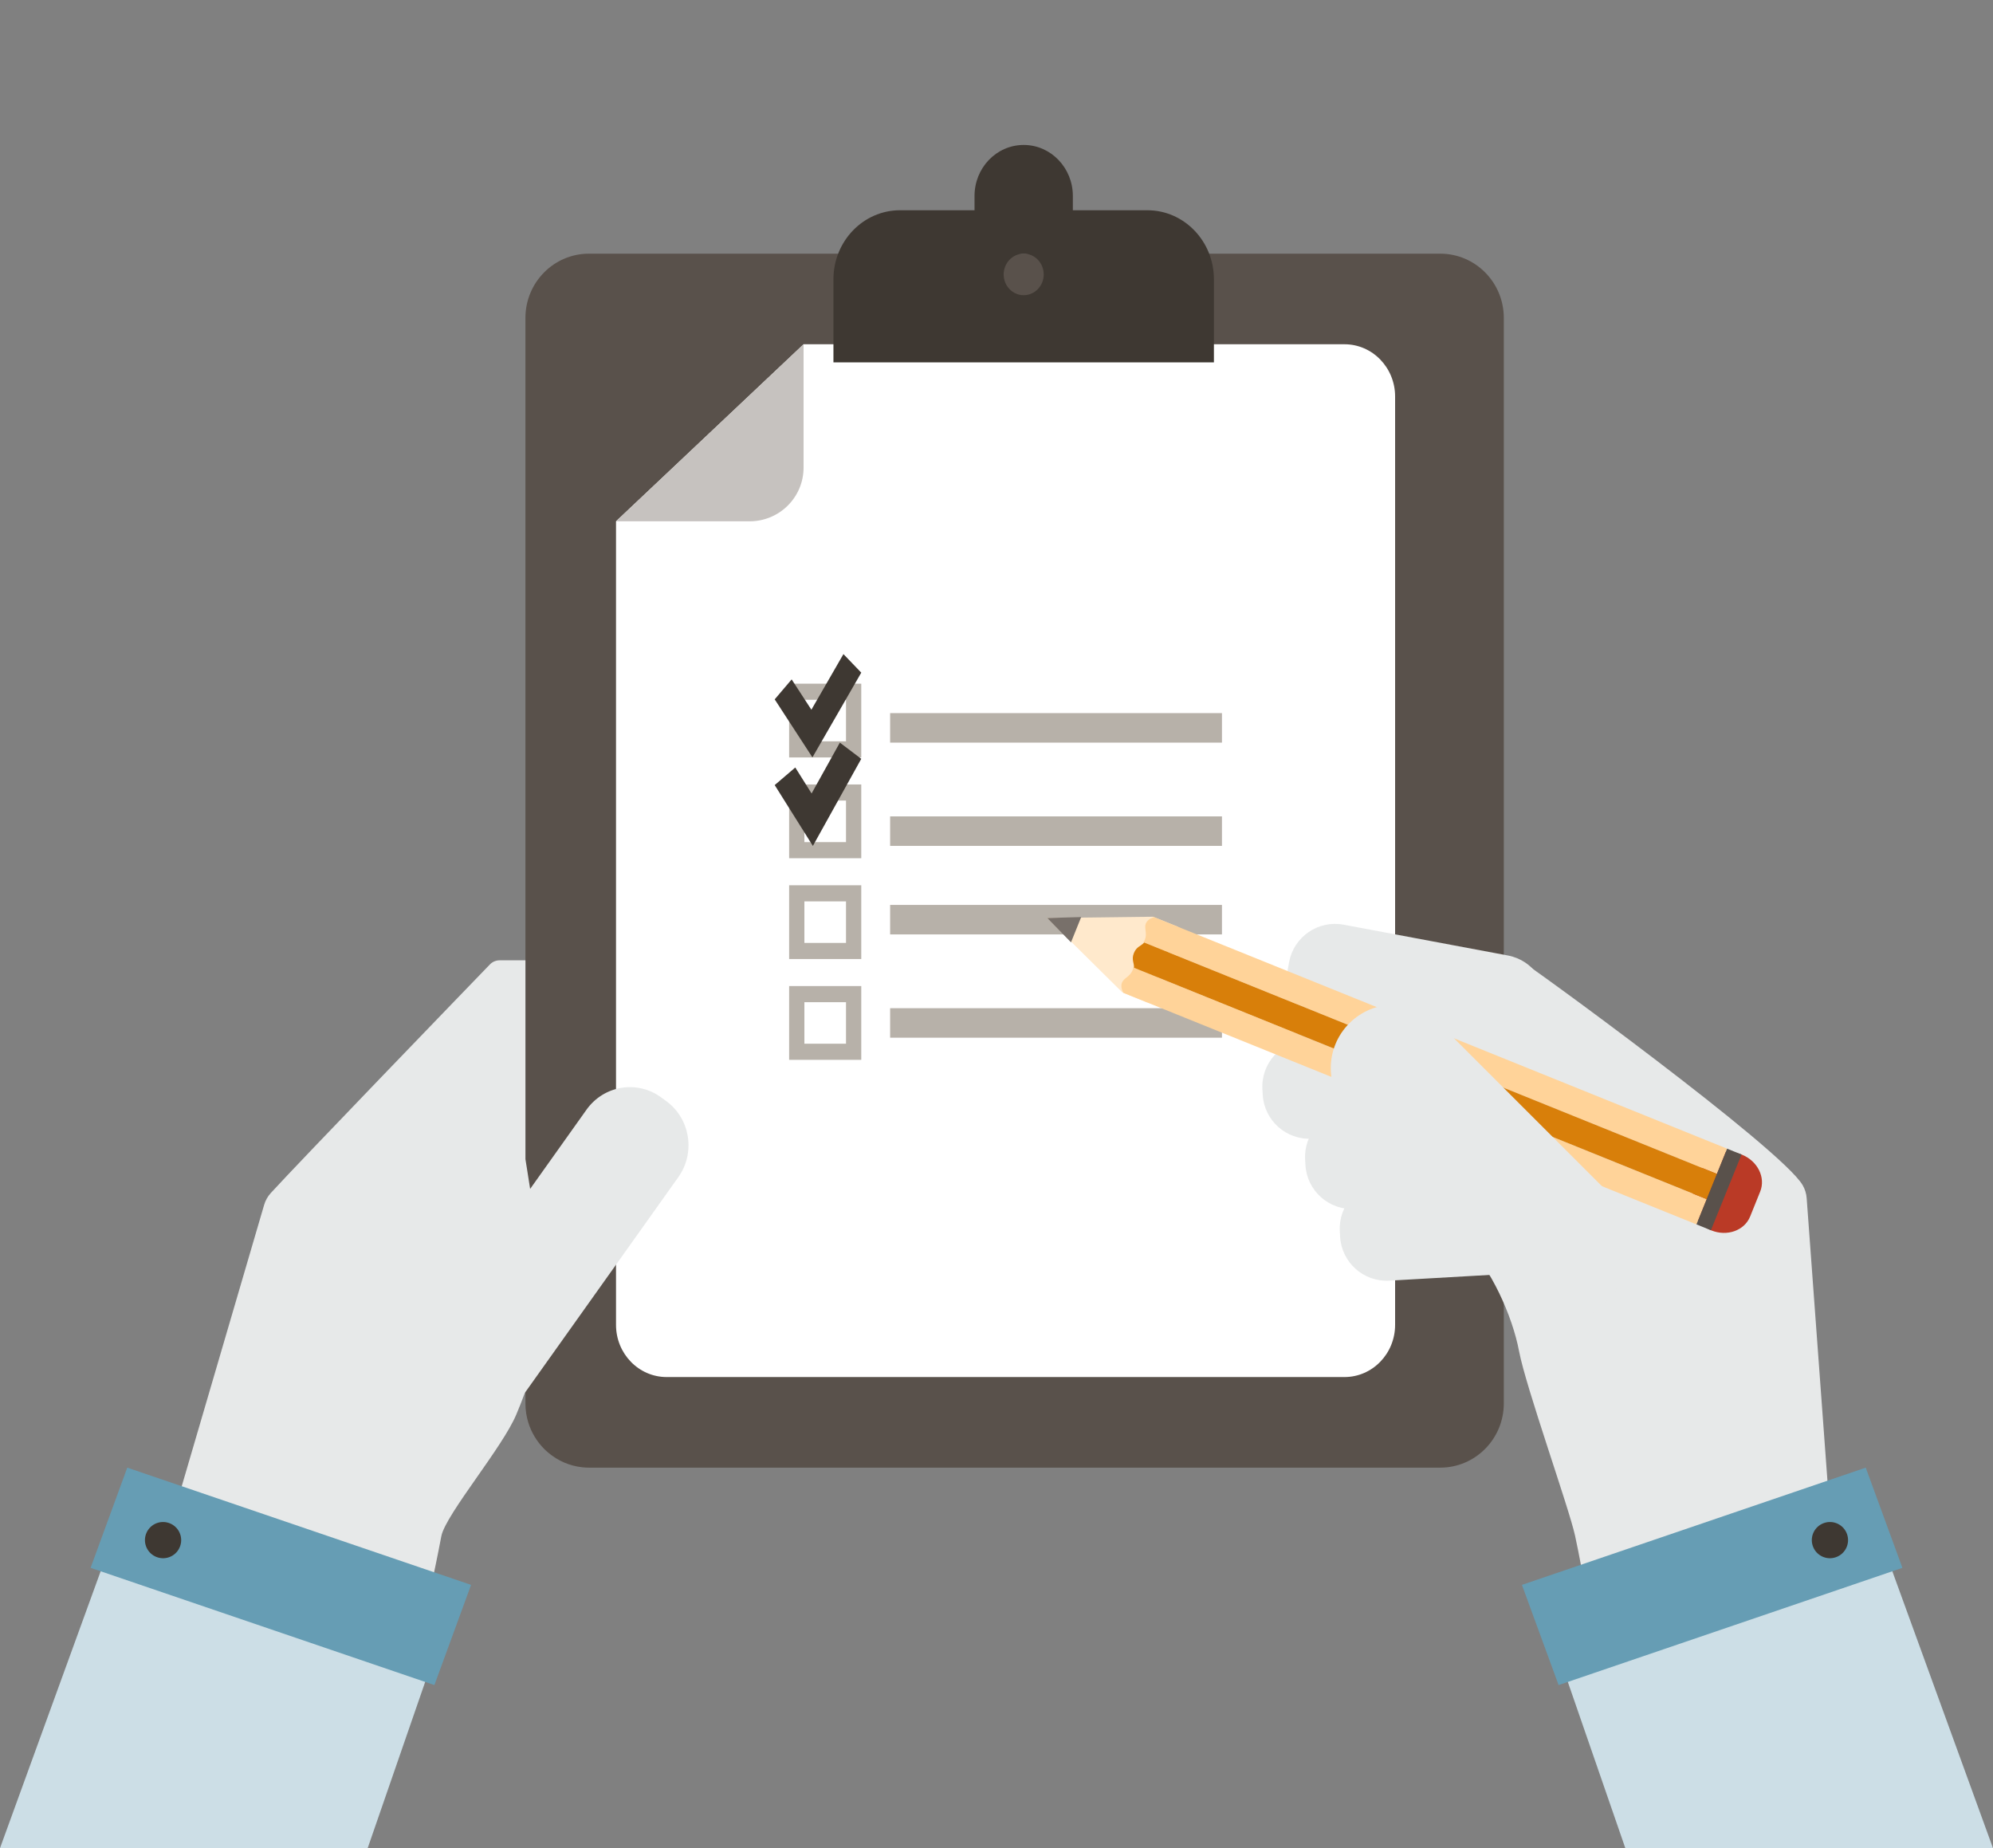 <svg width="110" height="102" viewBox="0 0 110 102" fill="none" xmlns="http://www.w3.org/2000/svg">
<rect x="0" y="0" width="110" height="102" fill="#808080" stroke="none"/>
<path fill-rule="evenodd" clip-rule="evenodd" d="M79.49 14H32.508C30.569 14 29 15.587 29 17.547V77.454C29 77.819 29.055 78.175 29.157 78.506C29.328 79.063 29.632 79.559 30.03 79.962C30.107 80.038 30.191 80.118 30.28 80.189C30.797 80.623 31.443 80.906 32.148 80.981C32.268 80.993 32.388 81 32.508 81H79.49C81.429 81 83 79.411 83 77.454V17.547C83 15.587 81.429 14 79.49 14Z" fill="#59514B"/>
<path fill-rule="evenodd" clip-rule="evenodd" d="M34 28.771V73.12C34 74.71 35.251 76 36.794 76H74.207C75.749 76 77 74.71 77 73.12V21.881C77 20.29 75.749 19 74.207 19H44.352L34 28.771Z" fill="white"/>
<path fill-rule="evenodd" clip-rule="evenodd" d="M44.352 19V25.805C44.352 27.444 43.02 28.771 41.377 28.771H34L44.352 19Z" fill="#C6C2BF"/>
<path fill-rule="evenodd" clip-rule="evenodd" d="M49.129 40.986H67.444V39.357H49.129V40.986Z" fill="#B7B1A9"/>
<path fill-rule="evenodd" clip-rule="evenodd" d="M49.129 46.685H67.444V45.057H49.129V46.685Z" fill="#B7B1A9"/>
<path fill-rule="evenodd" clip-rule="evenodd" d="M49.129 51.571H67.444V49.943H49.129V51.571Z" fill="#B7B1A9"/>
<path fill-rule="evenodd" clip-rule="evenodd" d="M49.129 57.271H67.444V55.643H49.129V57.271Z" fill="#B7B1A9"/>
<path fill-rule="evenodd" clip-rule="evenodd" d="M47.536 37.732H46.694H44.397H43.555V38.621V40.914V41.804H44.397H46.694H47.536V40.914V38.621V37.732ZM44.397 40.914H46.694V38.621H44.397V40.914Z" fill="#B7B1A9"/>
<path fill-rule="evenodd" clip-rule="evenodd" d="M47.536 43.295H46.694H44.397H43.555V44.184V46.477V47.366H44.397H46.694H47.536V46.477V44.184V43.295ZM44.397 46.477H46.694V44.184H44.397V46.477Z" fill="#B7B1A9"/>
<path fill-rule="evenodd" clip-rule="evenodd" d="M47.536 48.858H46.694H44.397H43.555V49.748V52.04V52.929H44.397H46.694H47.536V52.04V49.748V48.858ZM44.397 52.04H46.694V49.748H44.397V52.04Z" fill="#B7B1A9"/>
<path fill-rule="evenodd" clip-rule="evenodd" d="M47.536 54.421H46.694H44.397H43.555V55.311V57.603V58.493H44.397H46.694H47.536V57.603V55.311V54.421ZM44.397 57.603H46.694V55.311H44.397V57.603Z" fill="#B7B1A9"/>
<path d="M44.783 39.17L46.552 36.1L47.536 37.124L44.841 41.8L42.758 38.598L43.694 37.497L44.783 39.17Z" fill="#3E3832"/>
<path d="M46.354 40.986L47.536 41.88L44.865 46.686L42.758 43.329L43.894 42.358L44.794 43.792L46.354 40.986Z" fill="#3E3832"/>
<path fill-rule="evenodd" clip-rule="evenodd" d="M56.502 16.292C55.89 16.292 55.396 15.781 55.396 15.147C55.396 14.513 55.89 13.999 56.502 13.999C57.11 13.999 57.606 14.513 57.606 15.147C57.606 15.781 57.11 16.292 56.502 16.292ZM63.328 11.604H59.214V10.815C59.214 9.26 57.998 8 56.502 8C55 8 53.787 9.26 53.787 10.815V11.604H49.673C47.646 11.604 46 13.311 46 15.416V20H67V15.416C67 13.311 65.355 11.604 63.328 11.604Z" fill="#3E3832"/>
<path fill-rule="evenodd" clip-rule="evenodd" d="M29 53V63.104V63.977C29 63.977 29.111 64.648 29.26 65.617L32.372 61.243C33.328 59.9 35.176 59.598 36.497 60.57L36.777 60.774C38.099 61.746 38.396 63.623 37.439 64.967L28.968 76.872C28.816 77.286 28.655 77.689 28.493 78.075C28.12 78.96 27.204 80.271 26.326 81.525C25.377 82.882 24.474 84.173 24.358 84.786C24.135 85.966 23.912 87 23.912 87L10 82.129L14.578 66.5C14.649 66.254 14.776 66.03 14.948 65.841C16.556 64.084 25.522 54.799 27.041 53.226C27.182 53.08 27.375 53 27.578 53H29Z" fill="#E7E9E9"/>
<path fill-rule="evenodd" clip-rule="evenodd" d="M73.948 67.957L73.965 68.257C74.047 69.677 75.264 70.763 76.685 70.68L85.894 70.153C87.315 70.07 88.4 68.853 88.319 67.433L88.302 67.133C88.22 65.713 87.002 64.626 85.582 64.709L76.372 65.237C74.952 65.319 73.866 66.537 73.948 67.957Z" fill="#E7E9E9"/>
<path fill-rule="evenodd" clip-rule="evenodd" d="M72.034 63.998L72.051 64.298C72.133 65.718 73.35 66.804 74.77 66.723L83.98 66.194C85.4 66.113 86.486 64.895 86.405 63.475L86.387 63.175C86.305 61.754 85.088 60.669 83.668 60.75L74.458 61.279C73.038 61.36 71.952 62.578 72.034 63.998Z" fill="#E7E9E9"/>
<path fill-rule="evenodd" clip-rule="evenodd" d="M69.676 60.12L69.694 60.42C69.775 61.84 70.992 62.926 72.413 62.845L81.622 62.316C83.043 62.235 84.128 61.017 84.047 59.597L84.03 59.297C83.948 57.876 82.731 56.791 81.31 56.872L72.101 57.401C70.68 57.482 69.595 58.7 69.676 60.12Z" fill="#E7E9E9"/>
<path fill-rule="evenodd" clip-rule="evenodd" d="M71.152 53.092L71.097 53.387C70.835 54.786 71.756 56.132 73.154 56.394L82.221 58.093C83.62 58.355 84.965 57.434 85.228 56.035L85.283 55.74C85.545 54.342 84.624 52.996 83.226 52.734L74.159 51.034C72.76 50.772 71.414 51.694 71.152 53.092Z" fill="#E7E9E9"/>
<path fill-rule="evenodd" clip-rule="evenodd" d="M76.873 59.908L73.41 54.696L71.102 53.422L83.937 53.022C84.134 53.064 98.302 63.363 99.494 65.409C99.622 65.629 99.698 65.875 99.716 66.129L100.908 82.336L87.372 87.007C87.372 87.007 87.185 85.925 86.932 84.753C86.608 83.252 84.211 76.535 83.842 74.575C83.474 72.615 82.278 69.977 80.84 68.545C78.959 66.672 76.873 59.908 76.873 59.908Z" fill="#E7E9E9"/>
<path fill-rule="evenodd" clip-rule="evenodd" d="M88.524 71.967L88.771 71.719C89.938 70.547 89.934 68.65 88.761 67.482L76.725 55.497C75.552 54.329 73.654 54.333 72.486 55.506L72.24 55.754C71.072 56.926 71.077 58.824 72.249 59.991L84.286 71.976C85.459 73.144 87.356 73.14 88.524 71.967Z" fill="#E7E9E9"/>
<path fill-rule="evenodd" clip-rule="evenodd" d="M93.961 64.476L93.405 65.852C93.092 66.627 93.544 67.539 94.413 67.891L94.453 67.906C95.324 68.258 96.282 67.916 96.595 67.141L97.15 65.765C97.463 64.991 97.013 64.078 96.142 63.726L96.102 63.71C95.233 63.359 94.274 63.702 93.961 64.476Z" fill="#BA3A26"/>
<path fill-rule="evenodd" clip-rule="evenodd" d="M61.95 54.775L57.798 50.666L63.639 50.594L65.022 51.153L63.333 55.333L61.95 54.775Z" fill="#FFE9CC"/>
<path fill-rule="evenodd" clip-rule="evenodd" d="M57.798 50.666L59.675 50.613L59.112 52.007L57.798 50.666Z" fill="#78706A"/>
<path fill-rule="evenodd" clip-rule="evenodd" d="M61.924 54.233C62.03 53.97 62.367 53.903 62.508 53.552C62.531 53.496 62.542 53.444 62.547 53.394L62.876 53.527L94.2 66.183L93.637 67.576L62.313 54.921L62.006 54.797C62.006 54.797 61.818 54.496 61.924 54.233Z" fill="#FFD399"/>
<path fill-rule="evenodd" clip-rule="evenodd" d="M63.191 51.861C63.332 51.511 63.137 51.227 63.243 50.965C63.35 50.702 63.694 50.616 63.694 50.616L64.001 50.74L95.325 63.396L94.762 64.79L63.438 52.134L63.109 52.001C63.14 51.962 63.168 51.918 63.191 51.861Z" fill="#FFD399"/>
<path fill-rule="evenodd" clip-rule="evenodd" d="M62.584 52.598C62.734 52.228 62.989 52.218 63.15 52.017L63.48 52.151L94.763 64.789L94.2 66.183L62.917 53.544L62.587 53.411C62.61 53.154 62.434 52.969 62.584 52.598Z" fill="#D87F0A"/>
<rect width="4.508" height="0.86" transform="matrix(-0.375 0.927 0.927 0.375 95.324 63.396)" fill="#59514B"/>
<path d="M74.474 56.475C75.841 55.108 78.057 55.108 79.424 56.475L88.617 65.667C89.983 67.034 89.983 69.25 88.617 70.617C87.25 71.984 85.034 71.984 83.667 70.617L74.474 61.425C73.108 60.058 73.108 57.842 74.474 56.475Z" fill="#E7E9E9"/>
<path fill-rule="evenodd" clip-rule="evenodd" d="M7.271 82L25 88.394L20.293 102H0L7.271 82Z" fill="#CCDEE6"/>
<path fill-rule="evenodd" clip-rule="evenodd" d="M7.024 81L26 87.47L23.976 93L5 86.53L7.024 81Z" fill="#669DB4"/>
<path fill-rule="evenodd" clip-rule="evenodd" d="M8.057 84.667C8.242 84.146 8.813 83.873 9.333 84.058C9.854 84.241 10.127 84.812 9.943 85.333C9.759 85.854 9.188 86.127 8.667 85.942C8.146 85.758 7.873 85.187 8.057 84.667Z" fill="#3E3832"/>
<path fill-rule="evenodd" clip-rule="evenodd" d="M102.728 82L85 88.394L89.707 102H110L102.728 82Z" fill="#CCDEE6"/>
<path fill-rule="evenodd" clip-rule="evenodd" d="M102.976 81L84 87.47L86.024 93L105 86.53L102.976 81Z" fill="#669DB4"/>
<path fill-rule="evenodd" clip-rule="evenodd" d="M101.943 84.667C101.758 84.146 101.187 83.873 100.667 84.058C100.146 84.241 99.873 84.812 100.057 85.333C100.241 85.854 100.812 86.127 101.333 85.942C101.854 85.758 102.127 85.187 101.943 84.667Z" fill="#3E3832"/>
</svg>
